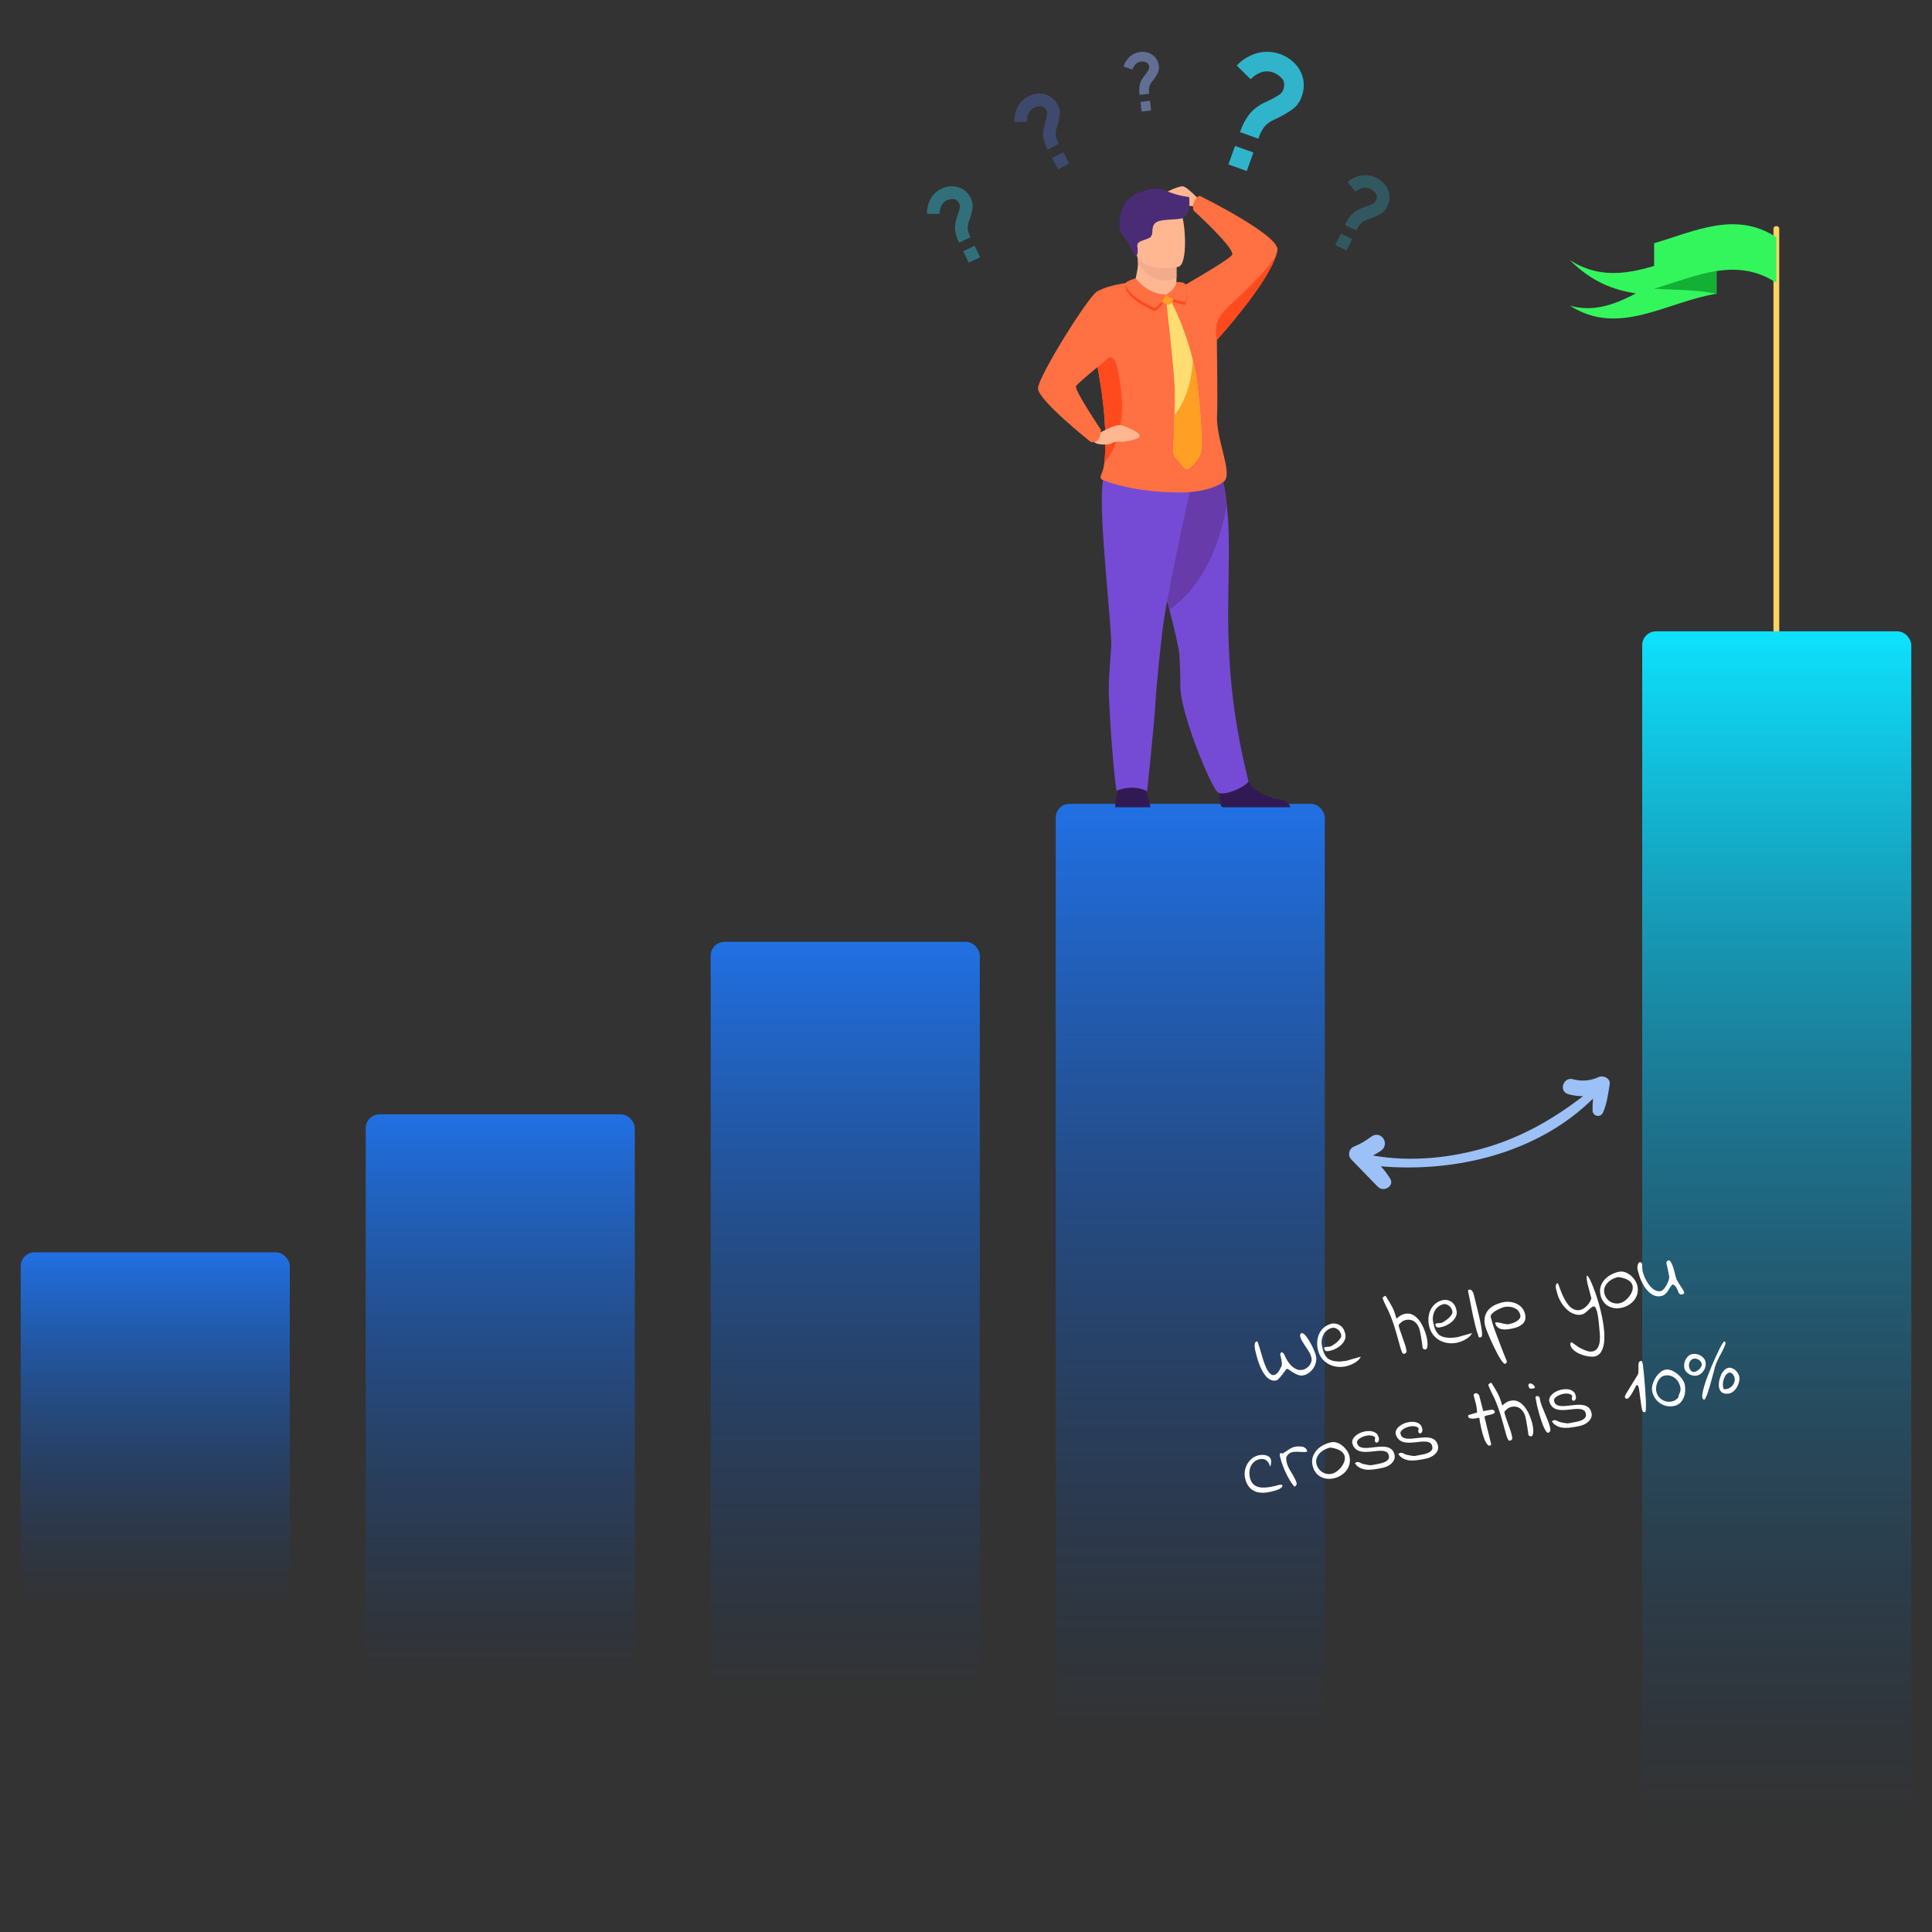 <?xml version="1.0" encoding="UTF-8"?>
<svg width="560px" height="560px" viewBox="0 0 560 560" version="1.1" xmlns="http://www.w3.org/2000/svg" xmlns:xlink="http://www.w3.org/1999/xlink">
    <rect x="0" y="0" width="560" height="560" fill="#333333" stroke="none"/>
    <title>possible</title>
    <defs>
        <linearGradient x1="50%" y1="0%" x2="50%" y2="90.007%" id="linearGradient-1">
            <stop stop-color="#2170E3" offset="0%"></stop>
            <stop stop-color="#114289" stop-opacity="0" offset="100%"></stop>
        </linearGradient>
        <linearGradient x1="50%" y1="0%" x2="50%" y2="90.007%" id="linearGradient-2">
            <stop stop-color="#2170E3" offset="0%"></stop>
            <stop stop-color="#114289" stop-opacity="0" offset="100%"></stop>
        </linearGradient>
        <linearGradient x1="50%" y1="0%" x2="50%" y2="90.007%" id="linearGradient-3">
            <stop stop-color="#2170E3" offset="0%"></stop>
            <stop stop-color="#114289" stop-opacity="0" offset="100%"></stop>
        </linearGradient>
        <linearGradient x1="50%" y1="0%" x2="50%" y2="90.007%" id="linearGradient-4">
            <stop stop-color="#2170E3" offset="0%"></stop>
            <stop stop-color="#114289" stop-opacity="0" offset="100%"></stop>
        </linearGradient>
        <linearGradient x1="50%" y1="0%" x2="50%" y2="90.007%" id="linearGradient-5">
            <stop stop-color="#0DE4FF" offset="0%"></stop>
            <stop stop-color="#114289" stop-opacity="0" offset="100%"></stop>
        </linearGradient>
    </defs>
    <g id="possible" stroke="none" stroke-width="1" fill="none" fill-rule="evenodd">
        <g id="Group-15" transform="translate(6, 15)">
            <g id="ghlu" transform="translate(449, 50)" fill-rule="nonzero">
                <path d="M59.884,119.61 C60.346,119.61 60.72,119.298 60.72,118.914 L60.72,1.232 C60.72,0.848 60.346,0.536 59.884,0.536 C59.422,0.536 59.048,0.848 59.048,1.232 L59.048,118.913 C59.047,119.097 59.135,119.275 59.292,119.406 C59.449,119.536 59.662,119.61 59.884,119.61 L59.884,119.61 Z" id="Path" fill="#FFD261"></path>
                <path d="M0,23.548 C14.18,32.822 28.36,22.332 42.54,20.158 L42.54,6.972 C28.36,9.146 14.18,19.636 0,10.362 C6.4,16.742 12.786,19.102 19.18,20.02 C12.786,23.498 6.4,25.532 0,23.548 Z" id="Path" fill="#33F65C"></path>
                <path d="M24.454,18.688 C36.264,15.216 48.074,9.232 59.884,16.956 L59.884,3.768 C48.074,-3.956 36.264,2.03 24.454,5.502 L24.454,18.688 Z" id="Path" fill="#33F65C"></path>
                <path d="M42.54,20.158 L42.54,13.558 C36.512,14.482 30.484,16.91 24.454,18.682 C30.484,19.114 36.512,18.884 42.54,20.158 Z" id="Path" fill="#13B035"></path>
            </g>
            <g id="Group-14" transform="translate(0, 168)">
                <rect id="Rectangle" fill="url(#linearGradient-1)" x="0" y="180" width="78" height="112" rx="4"></rect>
                <rect id="Rectangle" fill="url(#linearGradient-2)" x="100" y="140" width="78" height="182" rx="4"></rect>
                <rect id="Rectangle" fill="url(#linearGradient-3)" x="200" y="90" width="78" height="242" rx="4"></rect>
                <rect id="Rectangle" fill="url(#linearGradient-4)" x="300" y="50" width="78" height="302" rx="4"></rect>
                <rect id="Rectangle" fill="url(#linearGradient-5)" x="470" y="0" width="78" height="382" rx="4"></rect>
            </g>
            <path d="M372.044,373.025 C372.662,373.025 373.26,372.895 373.838,372.634 C374.416,372.374 374.929,372.024 375.376,371.585 C375.824,371.145 376.178,370.649 376.438,370.095 C376.699,369.542 376.829,368.956 376.829,368.338 C376.845,368.061 376.808,367.634 376.719,367.056 C376.629,366.478 376.495,365.86 376.316,365.2 C376.137,364.541 375.934,363.89 375.706,363.247 C375.478,362.604 375.238,362.079 374.985,361.673 C374.733,361.266 374.481,361.026 374.229,360.952 C373.976,360.879 373.744,361.07 373.533,361.526 C373.533,362.128 373.63,362.718 373.826,363.296 C374.021,363.874 374.241,364.452 374.485,365.03 C374.729,365.607 374.949,366.189 375.144,366.775 C375.339,367.361 375.437,367.963 375.437,368.582 C375.437,368.972 375.339,369.339 375.144,369.68 C374.949,370.022 374.701,370.323 374.4,370.584 C374.098,370.844 373.757,371.048 373.374,371.194 C372.992,371.341 372.621,371.414 372.263,371.414 C371.596,371.414 371.01,371.231 370.505,370.864 C370.001,370.498 369.574,370.043 369.224,369.497 C368.874,368.952 368.593,368.362 368.381,367.727 C368.17,367.093 368.023,366.515 367.942,365.994 C367.861,365.766 367.771,365.583 367.673,365.445 C367.576,365.306 367.478,365.221 367.38,365.188 C367.283,365.156 367.177,365.184 367.063,365.274 C366.949,365.363 366.852,365.522 366.77,365.75 C366.786,365.945 366.799,366.181 366.807,366.458 C366.815,366.734 366.815,367.027 366.807,367.337 C366.799,367.646 366.774,367.947 366.734,368.24 C366.693,368.533 366.624,368.793 366.526,369.021 C366.38,369.184 366.213,369.387 366.026,369.632 C365.838,369.876 365.631,370.112 365.403,370.34 C365.175,370.567 364.927,370.763 364.658,370.926 C364.39,371.088 364.109,371.17 363.816,371.17 C363.458,371.17 363.153,371.019 362.901,370.718 C362.648,370.417 362.437,370.018 362.266,369.522 C362.095,369.025 361.957,368.46 361.851,367.825 C361.745,367.19 361.664,366.539 361.607,365.872 C361.55,365.204 361.497,364.553 361.448,363.919 C361.399,363.284 361.354,362.722 361.314,362.234 C361.273,361.746 361.228,361.347 361.179,361.038 C361.13,360.729 361.049,360.574 360.935,360.574 C360.675,360.574 360.463,360.712 360.3,360.989 C360.17,361.266 360.081,361.575 360.032,361.917 C359.983,362.259 359.959,362.58 359.959,362.881 L359.959,362.881 L359.959,363.406 C359.959,363.829 359.979,364.35 360.02,364.968 C360.06,365.587 360.13,366.246 360.227,366.946 C360.325,367.646 360.467,368.35 360.654,369.058 C360.842,369.766 361.086,370.397 361.387,370.95 C361.688,371.503 362.062,371.955 362.51,372.305 C362.957,372.655 363.491,372.83 364.109,372.83 C364.158,372.83 364.239,372.818 364.353,372.793 C364.467,372.769 364.654,372.671 364.915,372.5 C365.175,372.329 365.525,372.065 365.964,371.707 C366.404,371.349 366.982,370.844 367.698,370.193 L367.698,370.193 L367.82,370.193 C367.95,370.193 368.15,370.34 368.418,370.633 C368.687,370.926 369.004,371.251 369.37,371.609 C369.736,371.967 370.151,372.293 370.615,372.586 C371.079,372.879 371.555,373.025 372.044,373.025 Z M384.666,373.025 C385.056,373.025 385.471,372.993 385.911,372.927 C386.35,372.862 386.794,372.761 387.241,372.622 C387.689,372.484 388.112,372.301 388.511,372.073 C388.91,371.845 389.239,371.552 389.5,371.194 L389.5,371.194 L385.13,371.487 C384.12,371.438 383.274,371.32 382.59,371.133 C381.907,370.946 381.341,370.71 380.894,370.425 C380.446,370.14 380.104,369.811 379.868,369.436 C379.632,369.062 379.461,368.671 379.356,368.264 C379.25,367.857 379.189,367.442 379.172,367.019 C379.156,366.596 379.148,366.173 379.148,365.75 C379.148,365.196 379.238,364.667 379.417,364.163 C379.596,363.658 379.848,363.198 380.173,362.783 C380.499,362.368 380.894,362.031 381.358,361.77 C381.821,361.51 382.338,361.355 382.908,361.306 C383.266,361.274 383.587,361.331 383.872,361.477 C384.157,361.624 384.405,361.819 384.617,362.063 C384.828,362.307 384.987,362.588 385.093,362.905 C385.199,363.223 385.252,363.544 385.252,363.87 C385.252,364.179 385.089,364.492 384.763,364.81 C384.438,365.127 384.051,365.408 383.604,365.652 C383.156,365.896 382.717,366.096 382.285,366.25 C381.854,366.405 381.524,366.482 381.297,366.482 C380.906,366.417 380.597,366.368 380.369,366.336 C380.141,366.319 379.97,366.323 379.856,366.348 C379.742,366.372 379.673,366.413 379.649,366.47 C379.624,366.527 379.612,366.596 379.612,366.677 C379.612,366.938 379.661,367.133 379.758,367.263 C379.856,367.394 379.986,367.491 380.149,367.556 C380.312,367.621 380.495,367.654 380.698,367.654 L380.698,367.654 L381.297,367.654 C381.817,367.654 382.379,367.569 382.981,367.398 C383.583,367.227 384.145,366.983 384.666,366.665 C385.186,366.348 385.618,365.953 385.96,365.481 C386.301,365.009 386.472,364.48 386.472,363.894 C386.472,363.406 386.423,362.95 386.326,362.527 C386.212,362.088 386.029,361.701 385.776,361.367 C385.524,361.034 385.199,360.753 384.8,360.525 C384.401,360.297 383.933,360.151 383.396,360.086 C382.485,360.086 381.683,360.261 380.991,360.611 C380.3,360.961 379.714,361.428 379.234,362.014 C378.753,362.6 378.387,363.28 378.135,364.053 C377.883,364.826 377.756,365.636 377.756,366.482 C377.756,367.491 377.94,368.399 378.306,369.204 C378.672,370.01 379.172,370.694 379.807,371.255 C380.442,371.817 381.174,372.252 382.005,372.561 C382.835,372.87 383.722,373.025 384.666,373.025 Z M408.289,373.049 L408.372,373.037 C408.616,372.98 408.811,372.777 408.958,372.427 C409.104,372.077 409.214,371.613 409.287,371.035 C409.36,370.458 409.377,369.827 409.336,369.143 C409.295,368.46 409.206,367.752 409.068,367.019 C408.929,366.287 408.73,365.595 408.469,364.944 C408.209,364.293 407.879,363.707 407.481,363.186 C407.082,362.665 406.614,362.279 406.077,362.027 C405.54,361.774 404.925,361.673 404.234,361.721 C403.542,361.77 402.773,362.055 401.926,362.576 C401.878,362.185 401.845,361.852 401.829,361.575 C401.812,361.298 401.788,361.03 401.755,360.769 C401.723,360.509 401.682,360.24 401.633,359.964 C401.585,359.687 401.503,359.345 401.389,358.938 C401.275,358.531 401.125,358.047 400.938,357.486 C400.75,356.924 400.502,356.236 400.193,355.423 C400.128,355.423 400.042,355.435 399.937,355.459 C399.831,355.484 399.725,355.52 399.619,355.569 C399.513,355.618 399.42,355.671 399.339,355.728 C399.257,355.785 399.216,355.846 399.216,355.911 L399.216,355.911 L399.216,356.009 C399.282,356.383 399.339,356.704 399.387,356.973 C399.436,357.241 399.493,357.502 399.558,357.754 C399.623,358.006 399.693,358.291 399.766,358.609 C399.839,358.926 399.941,359.313 400.071,359.768 C400.331,360.94 400.531,362.084 400.669,363.198 C400.807,364.313 400.913,365.367 400.986,366.36 C401.06,367.353 401.117,368.264 401.157,369.094 C401.198,369.925 401.243,370.633 401.292,371.218 C401.34,371.804 401.414,372.252 401.511,372.561 C401.609,372.87 401.755,373.009 401.951,372.976 C402.146,372.976 402.313,372.948 402.451,372.891 C402.59,372.834 402.708,372.691 402.805,372.464 L402.805,372.464 L402.805,372.244 C402.805,372.146 402.809,372.04 402.818,371.926 L402.827,371.762 L402.827,371.762 L402.83,371.609 L402.83,371.609 L402.83,371.414 C402.83,371.039 402.789,370.551 402.708,369.949 C402.626,369.347 402.545,368.724 402.464,368.081 C402.382,367.438 402.305,366.82 402.232,366.226 C402.158,365.632 402.122,365.156 402.122,364.798 C402.122,364.781 402.126,364.728 402.134,364.639 C402.142,364.549 402.146,364.488 402.146,364.456 C402.407,364.277 402.634,364.122 402.83,363.992 C403.025,363.878 403.204,363.784 403.367,363.711 C403.53,363.638 403.692,363.585 403.855,363.552 C404.018,363.52 404.213,363.504 404.441,363.504 C405.011,363.504 405.503,363.605 405.918,363.809 C406.333,364.012 406.679,364.289 406.956,364.639 C407.232,364.989 407.444,365.4 407.59,365.872 C407.737,366.344 407.81,366.84 407.81,367.361 C407.81,367.719 407.806,368.118 407.798,368.557 C407.79,368.997 407.774,369.444 407.749,369.9 C407.725,370.356 407.696,370.812 407.664,371.267 C407.631,371.723 407.599,372.162 407.566,372.586 C407.859,372.944 408.128,373.094 408.372,373.037 L408.289,373.049 Z M417.625,373.025 C418.015,373.025 418.43,372.993 418.87,372.927 C419.309,372.862 419.753,372.761 420.2,372.622 C420.648,372.484 421.071,372.301 421.47,372.073 C421.869,371.845 422.198,371.552 422.459,371.194 L422.459,371.194 L418.089,371.487 C417.079,371.438 416.233,371.32 415.549,371.133 C414.866,370.946 414.3,370.71 413.853,370.425 C413.405,370.14 413.063,369.811 412.827,369.436 C412.591,369.062 412.42,368.671 412.315,368.264 C412.209,367.857 412.148,367.442 412.131,367.019 C412.115,366.596 412.107,366.173 412.107,365.75 C412.107,365.196 412.197,364.667 412.376,364.163 C412.555,363.658 412.807,363.198 413.132,362.783 C413.458,362.368 413.853,362.031 414.317,361.77 C414.78,361.51 415.297,361.355 415.867,361.306 C416.225,361.274 416.546,361.331 416.831,361.477 C417.116,361.624 417.364,361.819 417.576,362.063 C417.787,362.307 417.946,362.588 418.052,362.905 C418.158,363.223 418.211,363.544 418.211,363.87 C418.211,364.179 418.048,364.492 417.722,364.81 C417.397,365.127 417.01,365.408 416.563,365.652 C416.115,365.896 415.676,366.096 415.244,366.25 C414.813,366.405 414.483,366.482 414.255,366.482 C413.865,366.417 413.556,366.368 413.328,366.336 C413.1,366.319 412.929,366.323 412.815,366.348 C412.701,366.372 412.632,366.413 412.608,366.47 C412.583,366.527 412.571,366.596 412.571,366.677 C412.571,366.938 412.62,367.133 412.717,367.263 C412.815,367.394 412.945,367.491 413.108,367.556 C413.271,367.621 413.454,367.654 413.657,367.654 L413.657,367.654 L414.255,367.654 C414.776,367.654 415.338,367.569 415.94,367.398 C416.542,367.227 417.104,366.983 417.625,366.665 C418.145,366.348 418.577,365.953 418.919,365.481 C419.26,365.009 419.431,364.48 419.431,363.894 C419.431,363.406 419.382,362.95 419.285,362.527 C419.171,362.088 418.988,361.701 418.735,361.367 C418.483,361.034 418.158,360.753 417.759,360.525 C417.36,360.297 416.892,360.151 416.355,360.086 C415.444,360.086 414.642,360.261 413.95,360.611 C413.259,360.961 412.673,361.428 412.193,362.014 C411.712,362.6 411.346,363.28 411.094,364.053 C410.842,364.826 410.715,365.636 410.715,366.482 C410.715,367.491 410.899,368.399 411.265,369.204 C411.631,370.01 412.131,370.694 412.766,371.255 C413.401,371.817 414.133,372.252 414.964,372.561 C415.794,372.87 416.681,373.025 417.625,373.025 Z M424.619,372.927 C424.774,372.96 424.908,372.895 425.022,372.732 C425.136,372.569 425.23,372.26 425.303,371.804 C425.376,371.349 425.429,370.645 425.462,369.693 C425.494,368.74 425.494,367.487 425.462,365.933 C425.429,364.378 425.364,362.438 425.266,360.11 C425.266,360.012 425.246,359.886 425.205,359.732 C425.165,359.577 425.103,359.422 425.022,359.268 C424.941,359.113 424.843,358.983 424.729,358.877 C424.615,358.771 424.485,358.718 424.339,358.718 C424.208,358.718 424.094,358.743 423.997,358.792 C423.899,358.841 423.85,358.93 423.85,359.06 C423.866,360.2 423.858,361.339 423.826,362.478 C423.793,363.618 423.777,364.765 423.777,365.921 C423.777,367.076 423.797,368.228 423.838,369.375 C423.879,370.523 423.98,371.674 424.143,372.83 C424.306,372.862 424.465,372.895 424.619,372.927 Z M430.149,381.912 C430.182,381.879 430.263,381.814 430.393,381.717 C430.507,381.603 430.58,381.521 430.613,381.472 L430.613,381.472 L430.613,381.424 L430.637,381.375 L430.637,381.375 L430.637,381.35 C430.637,381.334 430.633,381.314 430.625,381.289 C430.617,381.265 430.613,381.236 430.613,381.204 C430.564,380.96 430.495,380.569 430.405,380.032 L430.35,379.701 C430.275,379.25 430.191,378.753 430.1,378.213 C429.986,377.538 429.868,376.826 429.746,376.077 C429.624,375.328 429.514,374.616 429.417,373.941 C429.319,373.265 429.229,372.655 429.148,372.11 C429.067,371.564 429.01,371.162 428.977,370.901 C428.977,370.869 428.961,370.738 428.928,370.51 C428.896,370.283 428.871,370.018 428.855,369.717 C428.839,369.416 428.818,369.115 428.794,368.814 C428.77,368.513 428.749,368.273 428.733,368.093 L428.733,368.093 L428.733,367.801 C428.733,367.556 428.831,367.337 429.026,367.141 C429.221,366.946 429.47,366.771 429.771,366.616 C430.072,366.462 430.401,366.332 430.759,366.226 C431.117,366.12 431.459,366.03 431.785,365.957 C432.11,365.884 432.399,365.831 432.651,365.799 C432.904,365.766 433.062,365.75 433.128,365.75 C433.616,365.75 434.104,365.823 434.592,365.969 C435.081,366.116 435.52,366.323 435.911,366.592 C436.301,366.861 436.619,367.198 436.863,367.605 C437.107,368.012 437.229,368.492 437.229,369.046 C437.229,369.42 437.091,369.729 436.814,369.973 C436.537,370.218 436.208,370.409 435.825,370.547 C435.443,370.685 435.036,370.779 434.605,370.828 C434.173,370.877 433.827,370.901 433.567,370.901 C433.209,370.901 432.875,370.828 432.566,370.681 C432.241,370.551 431.915,370.409 431.589,370.254 C431.264,370.099 430.943,369.953 430.625,369.815 C430.308,369.676 429.978,369.607 429.636,369.607 C429.636,370.258 429.783,370.763 430.076,371.121 C430.369,371.479 430.743,371.747 431.199,371.926 C431.655,372.106 432.155,372.219 432.7,372.268 C433.246,372.317 433.779,372.342 434.299,372.342 C434.837,372.342 435.361,372.293 435.874,372.195 C436.387,372.097 436.855,371.931 437.278,371.695 C437.701,371.459 438.035,371.133 438.279,370.718 C438.523,370.303 438.645,369.77 438.645,369.119 C438.645,368.37 438.491,367.703 438.181,367.117 C437.872,366.531 437.457,366.035 436.936,365.628 C436.415,365.221 435.825,364.903 435.166,364.676 C434.507,364.448 433.827,364.334 433.128,364.334 C432.265,364.334 431.439,364.431 430.65,364.627 C429.86,364.822 429.168,365.131 428.574,365.554 C427.98,365.978 427.504,366.539 427.146,367.239 C426.788,367.939 426.609,368.801 426.609,369.827 C426.609,370.006 426.637,370.315 426.694,370.755 C426.751,371.194 426.837,371.715 426.951,372.317 C427.065,372.919 427.195,373.57 427.341,374.27 C427.488,374.97 427.651,375.678 427.83,376.394 C428.009,377.11 428.192,377.802 428.379,378.469 C428.566,379.137 428.753,379.727 428.941,380.239 C429.128,380.752 429.311,381.159 429.49,381.46 C429.669,381.761 429.84,381.912 430.003,381.912 L430.003,381.912 L430.149,381.912 Z M455.906,385.232 C456.72,385.2 457.403,384.882 457.957,384.28 C458.51,383.678 458.958,382.892 459.299,381.924 C459.641,380.956 459.889,379.845 460.044,378.592 C460.199,377.338 460.284,376.04 460.3,374.697 C460.317,373.355 460.28,372.016 460.191,370.681 C460.101,369.347 459.979,368.114 459.824,366.983 C459.67,365.851 459.503,364.863 459.324,364.016 C459.145,363.17 458.974,362.568 458.811,362.21 C458.648,361.852 458.51,361.782 458.396,362.002 C458.282,362.222 458.209,362.828 458.176,363.821 C458.176,363.886 458.18,364.041 458.189,364.285 C458.197,364.529 458.209,364.818 458.225,365.152 C458.241,365.485 458.258,365.839 458.274,366.214 C458.29,366.588 458.307,366.934 458.323,367.251 C458.339,367.569 458.355,367.849 458.372,368.093 C458.388,368.338 458.396,368.492 458.396,368.557 C458.233,368.867 458.005,369.184 457.713,369.509 C457.42,369.819 457.098,370.095 456.748,370.34 C456.398,370.584 456.028,370.783 455.637,370.938 C455.247,371.092 454.872,371.17 454.514,371.17 C453.961,371.17 453.469,371.039 453.037,370.779 C452.606,370.519 452.236,370.181 451.926,369.766 C451.617,369.351 451.357,368.875 451.145,368.338 C450.934,367.801 450.755,367.255 450.608,366.702 C450.462,366.148 450.344,365.603 450.254,365.066 C450.165,364.529 450.091,364.053 450.034,363.638 C449.977,363.223 449.929,362.885 449.888,362.625 C449.847,362.364 449.794,362.234 449.729,362.234 C449.485,362.234 449.306,362.34 449.192,362.551 C449.078,362.763 449.005,363.007 448.972,363.284 C448.94,363.561 448.936,363.829 448.96,364.09 C448.985,364.35 448.997,364.537 448.997,364.651 C448.997,365.172 449.05,365.725 449.155,366.311 C449.261,366.897 449.424,367.483 449.644,368.069 C449.863,368.655 450.136,369.221 450.462,369.766 C450.787,370.311 451.161,370.787 451.585,371.194 C452.008,371.601 452.476,371.931 452.988,372.183 C453.501,372.435 454.067,372.561 454.685,372.561 C455.011,372.561 455.344,372.48 455.686,372.317 C456.028,372.154 456.366,371.971 456.699,371.768 C457.033,371.564 457.354,371.381 457.664,371.218 C457.973,371.056 458.266,370.974 458.543,370.974 C458.738,370.974 458.884,371.109 458.982,371.377 C459.08,371.646 459.145,371.988 459.177,372.403 C459.21,372.818 459.214,373.277 459.19,373.782 C459.165,374.287 459.133,374.771 459.092,375.235 C459.051,375.698 459.011,376.122 458.97,376.504 C458.929,376.887 458.893,377.159 458.86,377.322 C458.811,377.648 458.766,378.03 458.726,378.469 C458.685,378.909 458.62,379.365 458.53,379.837 C458.441,380.309 458.323,380.773 458.176,381.228 C458.03,381.684 457.843,382.091 457.615,382.449 C457.387,382.807 457.11,383.096 456.785,383.316 C456.459,383.535 456.069,383.653 455.613,383.67 C455.06,383.67 454.514,383.515 453.977,383.206 C453.44,382.897 452.927,382.538 452.439,382.132 C451.951,381.725 451.515,381.306 451.133,380.874 C450.75,380.443 450.437,380.089 450.193,379.812 C450.063,379.812 449.949,379.829 449.851,379.861 C449.786,379.91 449.737,379.971 449.705,380.044 C449.672,380.117 449.656,380.207 449.656,380.313 L449.656,380.313 L449.656,380.642 C449.656,381.017 449.766,381.391 449.985,381.765 C450.205,382.14 450.49,382.498 450.84,382.84 C451.19,383.181 451.589,383.499 452.036,383.792 C452.484,384.085 452.936,384.337 453.391,384.549 C453.847,384.76 454.299,384.927 454.746,385.049 C455.194,385.171 455.58,385.232 455.906,385.232 Z M466.355,373.05 C467.088,373.05 467.804,372.932 468.504,372.696 C469.203,372.46 469.83,372.118 470.383,371.67 C470.937,371.223 471.376,370.673 471.702,370.022 C472.027,369.371 472.19,368.631 472.19,367.801 C472.19,367.442 472.141,367.072 472.044,366.69 C471.946,366.307 471.804,365.929 471.616,365.554 C471.429,365.18 471.205,364.818 470.945,364.468 C470.685,364.118 470.387,363.809 470.054,363.54 C469.72,363.272 469.37,363.06 469.004,362.905 C468.638,362.751 468.243,362.674 467.82,362.674 C467.022,362.674 466.229,362.783 465.44,363.003 C464.65,363.223 463.938,363.561 463.303,364.016 C462.669,364.472 462.156,365.034 461.765,365.701 C461.375,366.368 461.179,367.149 461.179,368.045 C461.179,368.81 461.31,369.505 461.57,370.132 C461.83,370.759 462.193,371.284 462.656,371.707 C463.12,372.13 463.665,372.46 464.292,372.696 C464.919,372.932 465.606,373.05 466.355,373.05 Z M466.23,371.643 L466.087,371.634 C465.566,371.634 465.077,371.532 464.622,371.328 C464.166,371.125 463.771,370.852 463.438,370.51 C463.104,370.169 462.844,369.766 462.656,369.302 C462.469,368.838 462.376,368.354 462.376,367.849 C462.376,367.231 462.53,366.686 462.839,366.214 C463.149,365.742 463.539,365.351 464.011,365.042 C464.483,364.732 465.008,364.501 465.586,364.346 C466.164,364.191 466.721,364.114 467.258,364.114 C468.202,364.456 468.943,364.826 469.48,365.225 C470.017,365.624 470.387,366.039 470.591,366.47 C470.794,366.901 470.868,367.333 470.811,367.764 C470.754,368.195 470.603,368.61 470.359,369.009 C470.115,369.408 469.81,369.774 469.443,370.108 C469.077,370.441 468.695,370.726 468.296,370.962 C467.897,371.198 467.498,371.377 467.1,371.499 C466.701,371.621 466.363,371.666 466.087,371.634 L466.23,371.643 Z M484.324,372.903 C484.535,372.903 484.71,372.879 484.849,372.83 C484.987,372.781 485.056,372.634 485.056,372.39 C485.056,372.228 484.999,371.988 484.885,371.67 C484.771,371.353 484.641,371.003 484.495,370.62 C484.348,370.238 484.198,369.843 484.043,369.436 C483.888,369.029 483.77,368.663 483.689,368.338 C483.657,368.224 483.632,368 483.616,367.666 C483.6,367.333 483.583,366.946 483.567,366.507 C483.551,366.067 483.526,365.611 483.494,365.139 C483.461,364.667 483.404,364.228 483.323,363.821 C483.241,363.414 483.136,363.08 483.005,362.82 C482.875,362.56 482.713,362.429 482.517,362.429 C482.354,362.429 482.216,362.474 482.102,362.564 C481.988,362.653 481.882,362.779 481.785,362.942 C481.785,363.089 481.789,363.349 481.797,363.723 C481.805,364.098 481.809,364.496 481.809,364.92 C481.809,365.343 481.805,365.742 481.797,366.116 C481.789,366.49 481.785,366.759 481.785,366.922 C481.785,367.215 481.667,367.573 481.431,367.996 C481.195,368.419 480.91,368.83 480.576,369.229 C480.243,369.627 479.889,369.969 479.514,370.254 C479.14,370.539 478.806,370.681 478.513,370.681 C478.058,370.681 477.638,370.559 477.256,370.315 C476.873,370.071 476.536,369.754 476.243,369.363 C475.95,368.972 475.698,368.529 475.486,368.032 C475.274,367.536 475.099,367.036 474.961,366.531 C474.823,366.026 474.721,365.542 474.656,365.078 C474.591,364.614 474.558,364.212 474.558,363.87 C474.558,363.821 474.566,363.731 474.583,363.601 C474.599,363.471 474.615,363.333 474.631,363.186 C474.648,363.04 474.664,362.897 474.68,362.759 C474.697,362.621 474.721,362.519 474.754,362.454 C474.884,361.949 474.859,361.595 474.68,361.392 C474.501,361.188 474.286,361.156 474.033,361.294 C473.781,361.433 473.565,361.75 473.386,362.246 C473.207,362.743 473.183,363.43 473.313,364.309 C473.313,364.765 473.358,365.274 473.447,365.835 C473.537,366.397 473.667,366.966 473.838,367.544 C474.009,368.122 474.229,368.683 474.497,369.229 C474.766,369.774 475.083,370.262 475.449,370.694 C475.816,371.125 476.235,371.467 476.707,371.719 C477.179,371.971 477.708,372.097 478.294,372.097 C478.814,372.097 479.242,372 479.575,371.804 C479.909,371.609 480.214,371.377 480.491,371.109 C480.768,370.84 481.04,370.555 481.309,370.254 C481.577,369.953 481.899,369.697 482.273,369.485 C482.533,369.632 482.733,369.819 482.871,370.047 C483.01,370.274 483.115,370.519 483.189,370.779 C483.262,371.039 483.315,371.292 483.347,371.536 C483.38,371.78 483.425,372.004 483.482,372.207 C483.539,372.411 483.628,372.578 483.75,372.708 C483.872,372.838 484.063,372.903 484.324,372.903 Z M356.016,404.05 C356.244,404.05 356.508,404.037 356.809,404.013 C357.11,403.988 357.415,403.96 357.725,403.927 C358.034,403.895 358.319,403.838 358.579,403.757 C358.84,403.675 359.059,403.569 359.238,403.439 C359.417,403.309 359.507,403.154 359.507,402.975 C359.507,402.959 359.503,402.951 359.495,402.951 C359.487,402.951 359.483,402.935 359.483,402.902 L359.483,402.902 L359.483,402.829 C359.434,402.813 359.352,402.772 359.238,402.707 C359.124,402.642 359.043,402.609 358.994,402.609 C358.425,402.642 357.831,402.666 357.212,402.682 C356.594,402.699 355.975,402.682 355.357,402.634 C354.738,402.585 354.152,402.487 353.599,402.341 C353.045,402.194 352.557,401.97 352.134,401.669 C351.711,401.368 351.377,400.973 351.133,400.485 C350.889,399.997 350.767,399.378 350.767,398.63 C350.767,398.076 350.852,397.535 351.023,397.006 C351.194,396.477 351.442,396.001 351.768,395.578 C352.093,395.155 352.5,394.813 352.988,394.552 C353.477,394.292 354.03,394.162 354.649,394.162 C355.462,394.162 356.081,394.418 356.504,394.931 C356.927,395.444 357.139,396.082 357.139,396.847 C357.204,396.847 357.281,396.77 357.371,396.615 C357.46,396.461 357.538,396.286 357.603,396.091 C357.668,395.895 357.721,395.7 357.761,395.505 C357.802,395.309 357.822,395.179 357.822,395.114 C357.822,394.707 357.717,394.369 357.505,394.101 C357.293,393.832 357.025,393.617 356.699,393.454 C356.374,393.291 356.028,393.173 355.662,393.1 C355.296,393.027 354.95,392.99 354.624,392.99 C353.908,392.99 353.233,393.145 352.598,393.454 C351.963,393.763 351.406,394.178 350.925,394.699 C350.445,395.22 350.067,395.818 349.79,396.493 C349.513,397.169 349.375,397.865 349.375,398.581 C349.375,399.525 349.522,400.343 349.815,401.034 C350.108,401.726 350.519,402.296 351.047,402.743 C351.576,403.191 352.219,403.521 352.976,403.732 C353.733,403.944 354.583,404.05 355.527,404.05 L355.527,404.05 L356.016,404.05 Z M362.827,404.025 C363.055,404.025 363.259,403.932 363.438,403.744 C363.617,403.557 363.706,403.382 363.706,403.219 C363.674,402.78 363.6,402.349 363.486,401.926 C363.373,401.502 363.246,401.075 363.108,400.644 C362.97,400.212 362.823,399.781 362.669,399.35 C362.514,398.919 362.388,398.487 362.29,398.056 C362.193,397.625 362.136,397.181 362.119,396.725 C362.103,396.27 362.152,395.806 362.266,395.334 C362.526,394.911 362.827,394.618 363.169,394.455 C363.495,394.259 363.845,394.154 364.219,394.137 C364.593,394.121 364.984,394.154 365.391,394.235 C365.798,394.316 366.192,394.414 366.575,394.528 C366.957,394.642 367.324,394.736 367.673,394.809 C368.023,394.882 368.329,394.902 368.589,394.87 C368.589,394.609 368.565,394.398 368.516,394.235 C368.467,394.072 368.398,393.934 368.308,393.82 C368.219,393.706 368.121,393.604 368.015,393.515 C367.909,393.425 367.791,393.332 367.661,393.234 C367.401,393.153 367.173,393.084 366.978,393.027 C366.782,392.97 366.599,392.921 366.428,392.88 C366.257,392.839 366.087,392.811 365.916,392.795 C365.745,392.778 365.545,392.77 365.318,392.77 C365.008,392.77 364.691,392.811 364.365,392.892 C364.04,392.974 363.718,393.075 363.401,393.197 C363.084,393.32 362.77,393.45 362.461,393.588 C362.152,393.726 361.851,393.844 361.558,393.942 C361.525,393.91 361.444,393.869 361.314,393.82 C361.183,393.771 361.102,393.739 361.069,393.722 L361.069,393.722 L361.021,393.722 C360.988,393.722 360.972,393.718 360.972,393.71 C360.972,393.702 360.964,393.698 360.947,393.698 C360.931,393.698 360.923,393.702 360.923,393.71 C360.923,393.718 360.915,393.722 360.899,393.722 L360.899,393.722 L360.85,393.722 C360.752,393.82 360.683,393.934 360.642,394.064 C360.602,394.194 360.577,394.333 360.569,394.479 C360.561,394.626 360.565,394.768 360.581,394.906 C360.597,395.045 360.606,395.171 360.606,395.285 C360.638,395.887 360.707,396.558 360.813,397.299 C360.919,398.04 361.061,398.801 361.24,399.582 C361.419,400.363 361.639,401.136 361.9,401.901 C362.16,402.666 362.469,403.374 362.827,404.025 Z M374.448,404.05 C375.181,404.05 375.897,403.932 376.597,403.696 C377.297,403.46 377.923,403.118 378.477,402.67 C379.03,402.223 379.47,401.673 379.795,401.022 C380.121,400.371 380.283,399.631 380.283,398.801 C380.283,398.442 380.235,398.072 380.137,397.69 C380.039,397.307 379.897,396.929 379.71,396.554 C379.522,396.18 379.299,395.818 379.038,395.468 C378.778,395.118 378.481,394.809 378.147,394.54 C377.813,394.272 377.464,394.06 377.097,393.905 C376.731,393.751 376.336,393.674 375.913,393.674 C375.116,393.674 374.322,393.783 373.533,394.003 C372.743,394.223 372.031,394.561 371.397,395.016 C370.762,395.472 370.249,396.034 369.859,396.701 C369.468,397.368 369.273,398.149 369.273,399.045 C369.273,399.81 369.403,400.505 369.663,401.132 C369.924,401.759 370.286,402.284 370.75,402.707 C371.214,403.13 371.759,403.46 372.385,403.696 C373.012,403.932 373.7,404.05 374.448,404.05 Z M374.323,402.643 L374.18,402.634 C373.659,402.634 373.171,402.532 372.715,402.328 C372.259,402.125 371.865,401.852 371.531,401.51 C371.197,401.169 370.937,400.766 370.75,400.302 C370.562,399.838 370.469,399.354 370.469,398.849 C370.469,398.231 370.623,397.686 370.933,397.214 C371.242,396.742 371.633,396.351 372.105,396.042 C372.577,395.732 373.102,395.501 373.679,395.346 C374.257,395.191 374.815,395.114 375.352,395.114 C376.296,395.456 377.036,395.826 377.573,396.225 C378.11,396.624 378.481,397.039 378.684,397.47 C378.888,397.901 378.961,398.333 378.904,398.764 C378.847,399.195 378.696,399.61 378.452,400.009 C378.208,400.408 377.903,400.774 377.537,401.108 C377.171,401.441 376.788,401.726 376.389,401.962 C375.991,402.198 375.592,402.377 375.193,402.499 C374.794,402.621 374.457,402.666 374.18,402.634 L374.323,402.643 Z M389.121,404.025 C389.544,404.025 389.992,403.968 390.464,403.854 C390.936,403.74 391.371,403.561 391.77,403.317 C392.169,403.073 392.498,402.768 392.759,402.402 C393.019,402.035 393.15,401.6 393.15,401.095 C393.15,400.428 393.011,399.887 392.735,399.472 C392.458,399.057 392.083,398.727 391.611,398.483 C391.139,398.239 390.61,398.064 390.025,397.958 C389.439,397.852 388.832,397.771 388.206,397.714 C387.579,397.657 386.969,397.596 386.375,397.531 C385.781,397.466 385.256,397.36 384.8,397.214 C384.344,397.067 383.974,396.86 383.689,396.591 C383.404,396.322 383.262,395.944 383.262,395.456 C383.229,395.179 383.331,394.935 383.567,394.723 C383.803,394.512 384.112,394.341 384.495,394.211 C384.877,394.08 385.3,393.995 385.764,393.954 C386.228,393.914 386.664,393.93 387.07,394.003 C387.477,394.076 387.835,394.203 388.145,394.382 C388.454,394.561 388.641,394.805 388.706,395.114 C388.527,395.423 388.434,395.68 388.425,395.883 C388.417,396.086 388.454,396.241 388.535,396.347 C388.617,396.453 388.731,396.51 388.877,396.518 C389.024,396.526 389.166,396.477 389.304,396.371 C389.443,396.266 389.553,396.107 389.634,395.895 C389.715,395.684 389.74,395.415 389.707,395.09 C389.691,394.536 389.5,394.072 389.133,393.698 C388.767,393.324 388.311,393.051 387.766,392.88 C387.221,392.709 386.623,392.628 385.972,392.636 C385.321,392.644 384.706,392.742 384.129,392.929 C383.551,393.116 383.054,393.385 382.639,393.735 C382.224,394.085 381.968,394.52 381.87,395.041 C381.887,395.757 382.033,396.343 382.31,396.799 C382.586,397.254 382.953,397.612 383.408,397.873 C383.864,398.133 384.381,398.324 384.959,398.447 C385.536,398.569 386.126,398.662 386.729,398.727 C387.331,398.792 387.917,398.853 388.486,398.91 C389.056,398.967 389.569,399.069 390.025,399.216 C390.48,399.362 390.842,399.57 391.111,399.838 C391.38,400.107 391.506,400.477 391.489,400.949 C391.489,401.437 391.335,401.799 391.026,402.035 C390.716,402.271 390.342,402.434 389.902,402.524 C389.463,402.613 388.999,402.654 388.511,402.646 C388.023,402.638 387.608,402.634 387.266,402.634 C386.826,402.634 386.468,402.625 386.192,402.609 C385.915,402.593 385.671,402.552 385.459,402.487 C385.248,402.422 385.016,402.332 384.763,402.218 C384.511,402.105 384.173,401.958 383.75,401.779 C383.604,401.714 383.465,401.633 383.335,401.535 C383.205,401.437 383.079,401.336 382.957,401.23 C382.835,401.124 382.7,401.034 382.554,400.961 C382.407,400.888 382.261,400.851 382.114,400.851 C381.984,400.851 381.866,400.863 381.76,400.888 C381.655,400.912 381.537,400.973 381.406,401.071 C381.618,401.592 381.895,402.023 382.236,402.365 C382.578,402.707 382.965,402.988 383.396,403.207 C383.827,403.427 384.295,403.59 384.8,403.696 C385.304,403.801 385.805,403.879 386.301,403.927 C386.798,403.976 387.286,404.005 387.766,404.013 C388.246,404.021 388.698,404.025 389.121,404.025 Z M401.987,404.025 C402.411,404.025 402.858,403.968 403.33,403.854 C403.802,403.74 404.238,403.561 404.636,403.317 C405.035,403.073 405.365,402.768 405.625,402.402 C405.886,402.035 406.016,401.6 406.016,401.095 C406.016,400.428 405.877,399.887 405.601,399.472 C405.324,399.057 404.95,398.727 404.478,398.483 C404.006,398.239 403.477,398.064 402.891,397.958 C402.305,397.852 401.699,397.771 401.072,397.714 C400.445,397.657 399.835,397.596 399.241,397.531 C398.647,397.466 398.122,397.36 397.666,397.214 C397.21,397.067 396.84,396.86 396.555,396.591 C396.27,396.322 396.128,395.944 396.128,395.456 C396.096,395.179 396.197,394.935 396.433,394.723 C396.669,394.512 396.978,394.341 397.361,394.211 C397.743,394.08 398.167,393.995 398.63,393.954 C399.094,393.914 399.53,393.93 399.937,394.003 C400.344,394.076 400.702,394.203 401.011,394.382 C401.32,394.561 401.507,394.805 401.572,395.114 C401.393,395.423 401.3,395.68 401.292,395.883 C401.283,396.086 401.32,396.241 401.401,396.347 C401.483,396.453 401.597,396.51 401.743,396.518 C401.89,396.526 402.032,396.477 402.171,396.371 C402.309,396.266 402.419,396.107 402.5,395.895 C402.582,395.684 402.606,395.415 402.573,395.09 C402.557,394.536 402.366,394.072 402,393.698 C401.633,393.324 401.178,393.051 400.632,392.88 C400.087,392.709 399.489,392.628 398.838,392.636 C398.187,392.644 397.573,392.742 396.995,392.929 C396.417,393.116 395.921,393.385 395.505,393.735 C395.09,394.085 394.834,394.52 394.736,395.041 C394.753,395.757 394.899,396.343 395.176,396.799 C395.453,397.254 395.819,397.612 396.275,397.873 C396.73,398.133 397.247,398.324 397.825,398.447 C398.403,398.569 398.993,398.662 399.595,398.727 C400.197,398.792 400.783,398.853 401.353,398.91 C401.922,398.967 402.435,399.069 402.891,399.216 C403.346,399.362 403.709,399.57 403.977,399.838 C404.246,400.107 404.372,400.477 404.356,400.949 C404.356,401.437 404.201,401.799 403.892,402.035 C403.582,402.271 403.208,402.434 402.769,402.524 C402.329,402.613 401.865,402.654 401.377,402.646 C400.889,402.638 400.474,402.634 400.132,402.634 C399.693,402.634 399.334,402.625 399.058,402.609 C398.781,402.593 398.537,402.552 398.325,402.487 C398.114,402.422 397.882,402.332 397.63,402.218 C397.377,402.105 397.04,401.958 396.616,401.779 C396.47,401.714 396.332,401.633 396.201,401.535 C396.071,401.437 395.945,401.336 395.823,401.23 C395.701,401.124 395.567,401.034 395.42,400.961 C395.274,400.888 395.127,400.851 394.981,400.851 C394.85,400.851 394.732,400.863 394.627,400.888 C394.521,400.912 394.403,400.973 394.273,401.071 C394.484,401.592 394.761,402.023 395.103,402.365 C395.444,402.707 395.831,402.988 396.262,403.207 C396.694,403.427 397.162,403.59 397.666,403.696 C398.171,403.801 398.671,403.879 399.168,403.927 C399.664,403.976 400.152,404.005 400.632,404.013 C401.113,404.021 401.564,404.025 401.987,404.025 Z M420.274,403.964 C420.501,404.233 420.803,404.253 421.177,404.025 C421.177,403.976 421.173,403.748 421.165,403.342 C421.157,402.935 421.144,402.442 421.128,401.864 C421.112,401.287 421.091,400.656 421.067,399.972 C421.043,399.289 421.022,398.646 421.006,398.044 C420.99,397.441 420.973,396.921 420.957,396.481 C420.941,396.042 420.933,395.773 420.933,395.676 C421.161,395.529 421.421,395.452 421.714,395.444 C422.007,395.435 422.304,395.435 422.605,395.444 C422.906,395.452 423.195,395.435 423.472,395.395 C423.748,395.354 423.985,395.228 424.18,395.016 C424.164,394.642 424.037,394.386 423.801,394.247 C423.565,394.109 423.309,394.056 423.032,394.089 L423.032,394.089 L420.933,393.991 L420.737,389.426 C420.737,389.328 420.713,389.226 420.664,389.12 C420.615,389.015 420.55,388.913 420.469,388.815 C420.387,388.718 420.294,388.636 420.188,388.571 C420.082,388.506 419.981,388.473 419.883,388.473 C419.834,388.473 419.765,388.481 419.675,388.498 C419.586,388.514 419.505,388.538 419.431,388.571 C419.358,388.604 419.297,388.652 419.248,388.718 C419.199,388.783 419.175,388.872 419.175,388.986 C419.191,389.572 419.212,390.048 419.236,390.414 C419.26,390.78 419.281,391.13 419.297,391.464 C419.313,391.798 419.305,392.156 419.273,392.538 C419.24,392.921 419.191,393.413 419.126,394.015 L419.126,394.015 L416.611,394.235 C416.481,394.235 416.404,394.296 416.38,394.418 C416.355,394.54 416.343,394.634 416.343,394.699 C416.343,394.943 416.485,395.13 416.77,395.26 C417.055,395.391 417.372,395.484 417.722,395.541 C418.072,395.598 418.41,395.627 418.735,395.627 L418.735,395.627 L419.419,395.627 C419.387,395.887 419.362,396.31 419.346,396.896 C419.33,397.482 419.325,398.121 419.334,398.813 C419.342,399.504 419.374,400.204 419.431,400.912 C419.488,401.62 419.586,402.239 419.724,402.768 C419.863,403.297 420.046,403.696 420.274,403.964 Z M433.033,404.049 L433.115,404.037 C433.36,403.98 433.555,403.777 433.701,403.427 C433.848,403.077 433.958,402.613 434.031,402.035 C434.104,401.458 434.12,400.827 434.08,400.143 C434.039,399.46 433.95,398.752 433.811,398.019 C433.673,397.287 433.473,396.595 433.213,395.944 C432.953,395.293 432.623,394.707 432.224,394.186 C431.825,393.665 431.358,393.279 430.82,393.027 C430.283,392.774 429.669,392.673 428.977,392.721 C428.285,392.77 427.516,393.055 426.67,393.576 C426.621,393.185 426.589,392.852 426.572,392.575 C426.556,392.298 426.532,392.03 426.499,391.769 C426.467,391.509 426.426,391.24 426.377,390.964 C426.328,390.687 426.247,390.345 426.133,389.938 C426.019,389.531 425.868,389.047 425.681,388.486 C425.494,387.924 425.246,387.236 424.937,386.423 C424.872,386.423 424.786,386.435 424.68,386.459 C424.575,386.484 424.469,386.52 424.363,386.569 C424.257,386.618 424.164,386.671 424.082,386.728 C424.001,386.785 423.96,386.846 423.96,386.911 L423.96,386.911 L423.96,387.009 C424.025,387.383 424.082,387.704 424.131,387.973 C424.18,388.241 424.237,388.502 424.302,388.754 C424.367,389.006 424.436,389.291 424.509,389.609 C424.583,389.926 424.684,390.313 424.815,390.768 C425.075,391.94 425.274,393.084 425.413,394.198 C425.551,395.313 425.657,396.367 425.73,397.36 C425.803,398.353 425.86,399.264 425.901,400.094 C425.942,400.925 425.986,401.633 426.035,402.218 C426.084,402.804 426.157,403.252 426.255,403.561 C426.353,403.87 426.499,404.009 426.694,403.976 C426.89,403.976 427.057,403.948 427.195,403.891 C427.333,403.834 427.451,403.691 427.549,403.464 L427.549,403.464 L427.549,403.244 C427.549,403.146 427.553,403.04 427.561,402.926 L427.57,402.762 L427.57,402.762 L427.573,402.609 L427.573,402.609 L427.573,402.414 C427.573,402.039 427.533,401.551 427.451,400.949 C427.37,400.347 427.289,399.724 427.207,399.081 C427.126,398.438 427.048,397.82 426.975,397.226 C426.902,396.632 426.865,396.156 426.865,395.798 C426.865,395.781 426.869,395.728 426.878,395.639 C426.886,395.549 426.89,395.488 426.89,395.456 C427.15,395.277 427.378,395.122 427.573,394.992 C427.769,394.878 427.948,394.784 428.11,394.711 C428.273,394.638 428.436,394.585 428.599,394.552 C428.762,394.52 428.957,394.504 429.185,394.504 C429.754,394.504 430.247,394.605 430.662,394.809 C431.077,395.012 431.423,395.289 431.699,395.639 C431.976,395.989 432.188,396.4 432.334,396.872 C432.481,397.344 432.554,397.84 432.554,398.361 C432.554,398.719 432.55,399.118 432.542,399.557 C432.533,399.997 432.517,400.444 432.493,400.9 C432.468,401.356 432.44,401.812 432.407,402.267 C432.375,402.723 432.342,403.162 432.31,403.586 C432.603,403.944 432.871,404.094 433.115,404.037 L433.033,404.049 Z M436.655,390.597 C436.916,390.565 437.038,390.451 437.022,390.256 C437.005,390.093 436.936,389.914 436.814,389.718 C436.692,389.523 436.537,389.348 436.35,389.194 C436.163,389.039 436.012,388.97 435.899,388.986 C435.72,388.986 435.573,389.015 435.459,389.072 C435.345,389.128 435.288,389.255 435.288,389.45 C435.288,389.71 435.309,389.914 435.349,390.06 C435.39,390.207 435.455,390.317 435.545,390.39 C435.634,390.463 435.76,390.516 435.923,390.549 C436.086,390.581 436.289,390.597 436.533,390.597 L436.533,390.597 L436.655,390.597 Z M438.071,404.05 C438.348,404.05 438.556,403.936 438.694,403.708 C438.832,403.48 438.901,403.252 438.901,403.024 C438.901,402.178 438.832,401.364 438.694,400.583 C438.556,399.801 438.409,399.024 438.255,398.251 C438.1,397.478 437.962,396.697 437.839,395.907 C437.717,395.118 437.681,394.3 437.73,393.454 C437.632,393.291 437.526,393.169 437.412,393.088 C437.298,393.006 437.16,392.966 436.997,392.966 C436.639,392.966 436.493,393.218 436.558,393.722 L436.558,393.722 L436.558,394.089 C436.558,394.268 436.554,394.455 436.546,394.65 C436.537,394.845 436.533,395.033 436.533,395.212 L436.533,395.212 L436.533,395.578 C436.533,395.757 436.541,396.095 436.558,396.591 C436.574,397.087 436.603,397.649 436.643,398.276 C436.684,398.902 436.745,399.557 436.826,400.241 C436.908,400.925 437.005,401.547 437.119,402.109 C437.233,402.67 437.367,403.134 437.522,403.5 C437.677,403.866 437.86,404.05 438.071,404.05 Z M447.495,404.025 C447.918,404.025 448.366,403.968 448.838,403.854 C449.31,403.74 449.745,403.561 450.144,403.317 C450.543,403.073 450.873,402.768 451.133,402.402 C451.393,402.035 451.524,401.6 451.524,401.095 C451.524,400.428 451.385,399.887 451.109,399.472 C450.832,399.057 450.457,398.727 449.985,398.483 C449.513,398.239 448.985,398.064 448.399,397.958 C447.813,397.852 447.206,397.771 446.58,397.714 C445.953,397.657 445.343,397.596 444.749,397.531 C444.155,397.466 443.63,397.36 443.174,397.214 C442.718,397.067 442.348,396.86 442.063,396.591 C441.778,396.322 441.636,395.944 441.636,395.456 C441.603,395.179 441.705,394.935 441.941,394.723 C442.177,394.512 442.486,394.341 442.869,394.211 C443.251,394.08 443.674,393.995 444.138,393.954 C444.602,393.914 445.038,393.93 445.444,394.003 C445.851,394.076 446.209,394.203 446.519,394.382 C446.828,394.561 447.015,394.805 447.08,395.114 C446.901,395.423 446.808,395.68 446.799,395.883 C446.791,396.086 446.828,396.241 446.909,396.347 C446.991,396.453 447.105,396.51 447.251,396.518 C447.398,396.526 447.54,396.477 447.678,396.371 C447.817,396.266 447.927,396.107 448.008,395.895 C448.089,395.684 448.114,395.415 448.081,395.09 C448.065,394.536 447.874,394.072 447.507,393.698 C447.141,393.324 446.686,393.051 446.14,392.88 C445.595,392.709 444.997,392.628 444.346,392.636 C443.695,392.644 443.08,392.742 442.503,392.929 C441.925,393.116 441.428,393.385 441.013,393.735 C440.598,394.085 440.342,394.52 440.244,395.041 C440.261,395.757 440.407,396.343 440.684,396.799 C440.96,397.254 441.327,397.612 441.782,397.873 C442.238,398.133 442.755,398.324 443.333,398.447 C443.91,398.569 444.5,398.662 445.103,398.727 C445.705,398.792 446.291,398.853 446.86,398.91 C447.43,398.967 447.943,399.069 448.399,399.216 C448.854,399.362 449.216,399.57 449.485,399.838 C449.754,400.107 449.88,400.477 449.863,400.949 C449.863,401.437 449.709,401.799 449.4,402.035 C449.09,402.271 448.716,402.434 448.276,402.524 C447.837,402.613 447.373,402.654 446.885,402.646 C446.397,402.638 445.982,402.634 445.64,402.634 C445.2,402.634 444.842,402.625 444.566,402.609 C444.289,402.593 444.045,402.552 443.833,402.487 C443.622,402.422 443.39,402.332 443.137,402.218 C442.885,402.105 442.547,401.958 442.124,401.779 C441.978,401.714 441.839,401.633 441.709,401.535 C441.579,401.437 441.453,401.336 441.331,401.23 C441.209,401.124 441.074,401.034 440.928,400.961 C440.781,400.888 440.635,400.851 440.488,400.851 C440.358,400.851 440.24,400.863 440.134,400.888 C440.029,400.912 439.911,400.973 439.78,401.071 C439.992,401.592 440.269,402.023 440.61,402.365 C440.952,402.707 441.339,402.988 441.77,403.207 C442.201,403.427 442.669,403.59 443.174,403.696 C443.679,403.801 444.179,403.879 444.675,403.927 C445.172,403.976 445.66,404.005 446.14,404.013 C446.62,404.021 447.072,404.025 447.495,404.025 Z M466.782,404.05 C466.88,404.05 466.986,403.858 467.1,403.476 C467.214,403.093 467.336,402.593 467.466,401.974 C467.596,401.356 467.718,400.648 467.832,399.85 C467.946,399.053 468.064,398.235 468.186,397.397 C468.308,396.558 468.418,395.728 468.516,394.906 C468.613,394.085 468.699,393.348 468.772,392.697 C468.845,392.046 468.902,391.505 468.943,391.073 C468.984,390.642 469.004,390.394 469.004,390.329 L469.004,390.329 L469.004,390.182 C469.004,390.101 469,390.016 468.992,389.926 C468.984,389.836 468.98,389.751 468.98,389.67 L468.98,389.67 L468.98,389.499 C468.931,389.385 468.866,389.32 468.784,389.303 C468.703,389.287 468.613,389.279 468.516,389.279 C468.337,389.279 468.186,389.352 468.064,389.499 C467.942,389.645 467.844,389.832 467.771,390.06 C467.698,390.288 467.637,390.544 467.588,390.829 C467.539,391.114 467.486,391.399 467.429,391.684 C467.372,391.969 467.303,392.233 467.222,392.477 C467.14,392.721 467.035,392.909 466.904,393.039 L466.904,393.039 L462.437,397.726 C462.404,397.759 462.367,397.804 462.327,397.861 C462.286,397.918 462.241,397.983 462.193,398.056 C462.144,398.129 462.099,398.198 462.058,398.263 C462.018,398.329 461.981,398.377 461.948,398.41 L461.948,398.41 L461.948,398.556 C461.948,398.963 462.144,399.167 462.534,399.167 C462.681,399.167 462.86,399.093 463.071,398.947 C463.283,398.801 463.499,398.617 463.718,398.398 C463.938,398.178 464.17,397.934 464.414,397.665 C464.658,397.397 464.878,397.14 465.073,396.896 C465.269,396.652 465.448,396.436 465.61,396.249 C465.773,396.062 465.887,395.936 465.952,395.871 C466.082,395.903 466.188,395.952 466.27,396.017 C466.335,396.099 466.38,396.18 466.404,396.261 C466.428,396.343 466.441,396.432 466.441,396.53 L466.441,396.53 L466.441,396.823 C466.441,397.002 466.432,397.242 466.416,397.543 C466.4,397.844 466.375,398.186 466.343,398.569 C466.31,398.951 466.278,399.354 466.245,399.777 C466.213,400.2 466.18,400.603 466.148,400.986 C466.115,401.368 466.091,401.714 466.074,402.023 C466.058,402.332 466.05,402.568 466.05,402.731 L466.05,402.731 L466.05,402.878 C466.05,402.959 466.054,403.044 466.062,403.134 C466.07,403.224 466.074,403.305 466.074,403.378 L466.074,403.378 L466.074,403.537 C466.172,403.732 466.274,403.866 466.38,403.94 C466.485,404.013 466.62,404.05 466.782,404.05 Z M475.376,404.05 C476.092,404.05 476.719,403.879 477.256,403.537 C477.793,403.195 478.241,402.76 478.599,402.231 C478.957,401.702 479.225,401.12 479.404,400.485 C479.583,399.85 479.673,399.224 479.673,398.605 C479.673,398.263 479.612,397.893 479.49,397.494 C479.368,397.096 479.197,396.697 478.977,396.298 C478.757,395.899 478.501,395.517 478.208,395.151 C477.915,394.784 477.598,394.459 477.256,394.174 C476.914,393.889 476.56,393.661 476.194,393.49 C475.828,393.32 475.457,393.234 475.083,393.234 C474.481,393.234 473.879,393.409 473.276,393.759 C472.674,394.109 472.133,394.548 471.653,395.077 C471.173,395.606 470.782,396.184 470.481,396.811 C470.18,397.437 470.029,398.027 470.029,398.581 C470.029,399.329 470.164,400.037 470.432,400.705 C470.701,401.372 471.079,401.954 471.568,402.45 C472.056,402.947 472.625,403.337 473.276,403.622 C473.928,403.907 474.627,404.05 475.376,404.05 Z M474.985,402.634 C474.416,402.634 473.887,402.52 473.399,402.292 C472.91,402.064 472.491,401.755 472.141,401.364 C471.791,400.973 471.535,400.526 471.372,400.021 C471.209,399.517 471.161,398.98 471.226,398.41 C471.275,398.019 471.388,397.616 471.568,397.201 C471.747,396.786 471.978,396.404 472.263,396.054 C472.548,395.704 472.878,395.419 473.252,395.199 C473.626,394.98 474.025,394.87 474.448,394.87 C475.051,394.87 475.588,394.988 476.06,395.224 C476.532,395.46 476.93,395.773 477.256,396.164 C477.582,396.554 477.83,397.002 478.001,397.507 C478.172,398.011 478.257,398.532 478.257,399.069 C478.257,399.476 478.2,399.81 478.086,400.07 C477.972,400.33 477.846,400.558 477.708,400.754 C477.569,400.949 477.439,401.132 477.317,401.303 C477.195,401.474 477.118,401.673 477.085,401.901 C476.857,402.031 476.658,402.145 476.487,402.243 C476.316,402.341 476.153,402.418 475.999,402.475 C475.844,402.532 475.689,402.572 475.535,402.597 C475.38,402.621 475.197,402.634 474.985,402.634 Z M484.336,404.05 C484.466,404.05 484.645,403.887 484.873,403.561 C485.117,403.236 485.39,402.821 485.691,402.316 C485.992,401.812 486.305,401.254 486.631,400.644 C486.957,400.033 487.266,399.452 487.559,398.898 C487.852,398.345 488.104,397.848 488.316,397.409 C488.527,396.969 488.682,396.668 488.779,396.506 C489.105,395.757 489.471,395.09 489.878,394.504 C490.285,393.918 490.708,393.36 491.148,392.831 L491.148,392.831 L492.466,391.244 C492.905,390.715 493.32,390.125 493.711,389.474 L493.711,389.474 L493.711,389.328 C493.727,389.246 493.731,389.169 493.723,389.096 C493.715,389.023 493.687,388.949 493.638,388.876 C493.589,388.803 493.532,388.766 493.467,388.766 C493.369,388.766 493.15,388.941 492.808,389.291 C492.466,389.641 492.063,390.109 491.599,390.695 C491.135,391.281 490.619,391.956 490.049,392.721 C489.479,393.486 488.91,394.284 488.34,395.114 C487.77,395.944 487.213,396.778 486.668,397.616 C486.122,398.455 485.646,399.244 485.239,399.985 C484.832,400.725 484.503,401.388 484.251,401.974 C483.998,402.56 483.872,403.008 483.872,403.317 C483.872,403.48 483.901,403.643 483.958,403.805 C484.015,403.968 484.141,404.05 484.336,404.05 Z M483.628,396.799 C484.051,396.799 484.462,396.705 484.861,396.518 C485.26,396.331 485.614,396.082 485.923,395.773 C486.232,395.464 486.476,395.106 486.655,394.699 C486.834,394.292 486.924,393.869 486.924,393.429 C486.924,393.006 486.822,392.612 486.619,392.245 C486.415,391.879 486.155,391.562 485.838,391.293 C485.52,391.025 485.162,390.813 484.763,390.658 C484.365,390.504 483.978,390.426 483.604,390.426 C483.18,390.426 482.774,390.532 482.383,390.744 C482.025,390.955 481.707,391.228 481.431,391.562 C481.154,391.895 480.938,392.274 480.784,392.697 C480.629,393.12 480.552,393.535 480.552,393.942 C480.552,394.333 480.645,394.699 480.833,395.041 C481.02,395.383 481.26,395.684 481.553,395.944 C481.846,396.204 482.175,396.412 482.542,396.567 C482.908,396.721 483.27,396.799 483.628,396.799 Z M483.75,395.553 C483.425,395.635 483.148,395.643 482.92,395.578 C482.725,395.529 482.57,395.44 482.456,395.309 C482.342,395.179 482.245,395.029 482.163,394.858 C482.082,394.687 482.029,394.508 482.005,394.321 C481.98,394.133 481.968,393.967 481.968,393.82 C481.968,393.592 482.009,393.364 482.09,393.136 C482.171,392.909 482.289,392.697 482.444,392.502 C482.599,392.306 482.79,392.144 483.018,392.013 C483.246,391.883 483.49,391.818 483.75,391.818 C483.978,391.818 484.21,391.871 484.446,391.977 C484.682,392.083 484.898,392.225 485.093,392.404 C485.288,392.583 485.443,392.787 485.557,393.014 C485.671,393.242 485.728,393.478 485.728,393.722 C485.728,393.999 485.626,394.264 485.422,394.516 C485.219,394.768 484.971,394.984 484.678,395.163 C484.385,395.342 484.076,395.472 483.75,395.553 Z M491.709,403.83 C492.197,403.83 492.673,403.7 493.137,403.439 C493.601,403.179 494.016,402.841 494.382,402.426 C494.749,402.011 495.046,401.551 495.274,401.047 C495.501,400.542 495.615,400.054 495.615,399.582 C495.615,399.256 495.546,398.91 495.408,398.544 C495.269,398.178 495.082,397.844 494.846,397.543 C494.61,397.242 494.334,396.994 494.016,396.799 C493.699,396.603 493.361,396.506 493.003,396.506 C492.661,396.506 492.332,396.591 492.014,396.762 C491.697,396.933 491.396,397.153 491.111,397.421 C490.826,397.69 490.57,398.007 490.342,398.373 C490.114,398.739 489.915,399.106 489.744,399.472 C489.573,399.838 489.443,400.208 489.353,400.583 C489.264,400.957 489.219,401.291 489.219,401.584 C489.219,401.974 489.284,402.308 489.414,402.585 C489.544,402.861 489.719,403.089 489.939,403.268 C490.159,403.447 490.419,403.586 490.72,403.683 C491.021,403.781 491.351,403.83 491.709,403.83 Z M491.367,402.414 C491.172,402.414 490.997,402.406 490.842,402.389 C490.688,402.373 490.545,402.3 490.415,402.17 C490.399,402.105 490.391,402.003 490.391,401.864 L490.391,401.864 L490.391,401.584 C490.391,401.291 490.456,400.933 490.586,400.509 C490.716,400.086 490.899,399.683 491.135,399.301 C491.371,398.919 491.652,398.593 491.978,398.324 C492.303,398.056 492.645,397.922 493.003,397.922 C493.215,397.922 493.394,397.987 493.54,398.117 C493.687,398.247 493.809,398.406 493.906,398.593 C494.004,398.78 494.077,398.975 494.126,399.179 C494.175,399.382 494.199,399.565 494.199,399.728 C494.199,400.086 494.118,400.436 493.955,400.778 C493.792,401.104 493.577,401.388 493.308,401.633 C493.04,401.877 492.739,402.068 492.405,402.206 C492.071,402.345 491.725,402.414 491.367,402.414 Z" id="Wehelpyoucrossthis10%" fill="#FFFFFF" fill-rule="nonzero" transform="translate(422.495, 379.802) rotate(-12) translate(-422.495, -379.802) "></path>
            <g id="ulu" transform="translate(331, 129) scale(-1, 1) translate(-331, -129) translate(294, 39)" fill-rule="nonzero">
                <path d="M25.154,5.165 C25.154,5.165 29.726,0.173 31.139,0.007 C32.553,-0.158 38.371,2.628 38.703,3.728 C39.035,4.827 32.304,2.628 31.929,3.728 C31.554,4.827 31.139,5.576 29.221,5.658 C27.302,5.741 25.647,6.823 25.647,6.823 L25.154,5.165 Z" id="Path" fill="#FFB792"></path>
                <path d="M19.67,179.986 C21.123,179.101 20.297,172.486 20.297,172.486 C20.297,172.486 13.527,167.071 12.597,171.217 C11.668,175.362 6.167,177.225 3.037,177.731 C0.877,178.082 0.207,179.279 0,179.986 L19.67,179.986 Z" id="Path" fill="#311A53"></path>
                <path d="M20.883,175.783 C22.617,175.129 32.274,151.947 31.873,144.419 C31.824,143.526 31.998,136.202 32.274,134.679 C32.488,133.498 32.776,132.12 33.121,130.592 C33.648,128.267 34.302,125.588 35.04,122.716 C37.093,114.645 39.709,105.048 41.513,97.407 C38.276,90.148 34.126,83.792 30.32,81.616 C27.605,81.947 24.987,82.449 23.048,82.869 C21.814,83.576 20.626,84.36 19.491,85.216 C19.196,86.721 18.753,89.232 18.396,92.466 C18.167,94.581 17.974,97.009 17.884,99.662 C17.239,118.507 20.531,138.966 12.137,172.365 C11.902,173.296 18.197,176.801 20.883,175.783 Z" id="Path" fill="#754BD5"></path>
                <path d="M18.396,92.477 C19.795,99.478 23.161,114.44 35.04,122.72 C37.093,114.649 39.709,105.052 41.513,97.412 C38.276,90.152 34.126,83.796 30.32,81.621 C27.605,81.951 24.987,82.453 23.048,82.874 C21.814,83.581 20.626,84.364 19.491,85.22 C19.185,86.731 18.75,89.242 18.396,92.477 Z" id="Path" fill="#683BAA"></path>
                <path d="M33,26.607 L33,27.788 C33,27.788 32.68,31.461 37.204,31.997 C41.727,32.533 45.152,30.564 45.025,27.73 C44.618,25.536 44.171,24.029 44.14,22.212 C44.131,21.476 44.184,20.74 44.301,20.013 L35.537,19.838 L32.956,20.26 L33,26.607 Z" id="Path" fill="#FFB792"></path>
                <path d="M32.968,20.254 L33,26.6 C33.988,27.063 35.066,27.303 36.157,27.302 C40.185,27.302 42.788,24.351 44.149,22.205 C44.139,21.469 44.193,20.733 44.31,20.006 L35.546,19.83 L32.968,20.254 Z" id="Path" fill="#F2AC8C"></path>
                <path d="M32.456,23.341 C32.456,23.341 43.684,25.608 44.985,18.595 C46.287,11.582 48.616,7.155 41.505,5.41 C34.395,3.666 32.503,6.082 31.495,8.316 C30.487,10.551 29.571,22.571 32.456,23.341 Z" id="Path" fill="#FFB792"></path>
                <path d="M40.537,179.986 C40.537,179.986 41.15,176.63 42.122,174.688 C43.095,172.746 49.274,173.981 49.274,173.981 C49.274,173.981 50.511,175.041 50.776,179.986 L40.537,179.986 Z" id="Path" fill="#311A53"></path>
                <path d="M28.424,85.337 C28.424,85.337 34.578,112.751 36.55,125.125 C37.288,129.754 38.825,144.587 39.059,149.27 C39.389,155.696 41.507,175.361 41.507,175.361 C41.507,175.361 45.081,173.103 50.384,175.213 C50.384,175.213 51.724,166.398 52.575,147.935 C52.825,142.523 51.779,134.393 51.905,131.752 C52.531,118.765 56.678,85.2 53.381,83.051 C50.084,80.902 28.424,85.337 28.424,85.337 Z" id="Path" fill="#754BD5"></path>
                <path d="M29.312,3.108 C29.312,3.108 32.443,2.867 36.135,1.262 C39.131,-0.04 42.912,1.395 44.138,2.041 C44.096,1.776 43.995,1.524 43.843,1.303 C43.843,1.303 44.395,1.693 44.476,2.239 C44.532,2.282 44.557,2.31 44.543,2.32 C44.528,2.33 45.168,2.205 45.576,2.386 C45.576,2.386 45.294,2.347 45.194,2.527 C45.182,2.546 45.167,2.563 45.149,2.577 C49.823,4.835 50.254,12.221 48.75,13.932 C46.941,15.987 44.766,20.618 44.766,20.618 C44.766,20.618 43.973,19.525 44.302,17.716 C44.631,15.906 43.068,15.905 41.095,15.083 C39.122,14.261 40.762,11.954 39.034,10.558 C37.305,9.162 30.973,9.982 31.055,8.914 C28.704,8.056 29.312,3.349 29.312,3.108 Z" id="Path" fill="#4A2C76"></path>
                <path d="M26.317,2.735 C26.317,2.735 27.261,3.118 27.829,4.454 C28.557,6.164 27.964,7.099 27.964,7.099 C27.964,7.099 16.085,17.872 16.858,19.832 C17.261,20.865 26.464,26.253 30.288,28.462 C31.861,28.331 33.079,28.341 33.117,28.341 L33.117,28.341 C33.117,28.341 35.719,36.268 45.034,27.723 C46.672,30.106 59.357,35.951 57.155,46.045 C56.637,48.416 56.187,50.655 55.803,52.761 C53.186,67.056 53.39,75.489 53.901,80.139 C54.298,83.77 55.803,84.134 54.457,85.099 C54.457,85.099 51.838,86.28 46.931,87.289 C43.287,88.045 38.384,88.715 32.36,88.754 C22.778,88.814 19.15,85.507 19.15,85.507 C16.613,83.026 21.631,73.257 21.229,66.215 C21.023,62.599 21.25,50.222 21.286,44.534 L21.286,44.534 L21.286,44.526 C20.825,44.022 6.806,28.598 4.047,19.842 C4.047,19.842 4.047,19.842 4.047,19.842 C3.913,19.425 3.804,19.001 3.719,18.572 C2.873,14.252 26.317,2.735 26.317,2.735 Z" id="Path" fill="#FF7042"></path>
                <path d="M53.901,80.136 C53.39,75.486 53.186,67.053 55.803,52.758 C55.625,52.19 55.447,51.644 55.27,51.122 C54.476,48.761 51.104,48.885 50.481,51.292 C48.554,58.768 46.805,71.482 53.901,80.136 Z" id="Path" fill="#FF4A1E"></path>
                <path d="M56.762,72.314 C56.762,72.314 50.936,68.793 49.129,69.239 C47.323,69.684 43.406,71.388 43.65,72.429 C43.893,73.471 48.443,74.181 49.236,74.053 C50.028,73.924 51.302,74.074 51.824,74.521 C52.347,74.968 56.472,75.136 56.976,73.93 C57.481,72.725 56.762,72.314 56.762,72.314 Z" id="Path" fill="#FFB792"></path>
                <path d="M45.037,27.724 C45.037,27.724 52.18,28.242 56.06,30.517 C58.569,31.992 73.123,55.173 73.123,58.585 C73.123,61.997 57.843,74.103 57.843,74.103 C57.843,74.103 55.006,75.045 54.9,70.529 C54.9,70.529 62.522,59.262 62.121,57.956 C61.869,57.137 50.635,48.126 50.635,48.126 L45.037,27.724 Z" id="Path" fill="#FF7042"></path>
                <path d="M4.039,19.836 C6.799,28.592 20.818,44.016 21.278,44.521 L21.278,44.528 L21.278,44.528 L21.278,44.528 C21.319,44.38 22.475,39.962 19.715,36.807 C16.919,33.595 7.221,25.545 4.039,19.836 Z" id="Path" fill="#FF4A1E"></path>
                <path d="M47.73,29.045 C47.761,28.425 44.829,27.569 44.829,27.569 C44.829,27.569 41.47,32.223 35.946,32.304 C35.946,32.304 37.521,35.369 39.377,36.163 C39.377,36.157 47.547,32.72 47.73,29.045 Z" id="Path" fill="#FF4A1E"></path>
                <path d="M35.946,32.195 C35.946,32.195 33.017,30.459 33.008,28.576 C33.008,28.576 31.116,28.34 30.289,29.256 C30.289,29.256 29.596,32.482 30.517,34.355 C30.517,34.355 34.733,33.713 35.946,32.195 Z" id="Path" fill="#FF4A1E"></path>
                <path d="M25.765,75.895 C25.821,77.415 26.441,78.86 27.505,79.947 L29.177,81.658 C29.378,81.862 29.655,81.973 29.942,81.965 C30.228,81.957 30.498,81.83 30.688,81.615 L33.009,78.966 C33.63,78.255 33.954,77.332 33.914,76.389 C33.82,74.286 33.651,70.238 33.551,66.333 C33.468,63.17 33.43,60.099 33.513,58.237 C33.775,52.289 35.945,33.392 35.945,33.392 L34.516,33.392 C34.516,33.392 30.592,40.565 28.214,50.481 C27.597,53.036 27.132,55.626 26.823,58.237 C26.823,58.237 25.514,69.025 25.765,75.895 Z" id="Path" fill="#FFDD71"></path>
                <path d="M37.928,31.916 L33.957,30.964 C33.957,30.964 33.439,31.008 33.452,31.656 C33.465,32.304 34.571,34.193 35.061,34.343 C35.551,34.494 38.873,33.225 37.928,31.916 Z" id="Path" fill="#FF9F23"></path>
                <path d="M47.73,28.141 C47.761,27.522 44.829,26.665 44.829,26.665 C44.829,26.665 41.47,31.32 35.946,31.401 C35.946,31.401 37.521,34.466 39.377,35.26 C39.377,35.26 47.547,31.817 47.73,28.141 Z" id="Path" fill="#FF7042"></path>
                <path d="M35.946,31.401 C35.946,31.401 33.017,29.664 33.008,27.782 C33.008,27.782 31.116,27.544 30.289,28.462 C30.289,28.462 29.596,31.687 30.517,33.561 C30.517,33.561 34.733,32.919 35.946,31.401 Z" id="Path" fill="#FF7042"></path>
                <path d="M25.765,75.895 C25.821,77.415 26.441,78.86 27.505,79.947 L29.177,81.658 C29.378,81.862 29.655,81.973 29.942,81.965 C30.228,81.957 30.498,81.83 30.688,81.615 L33.009,78.966 C33.63,78.255 33.954,77.332 33.914,76.389 C33.82,74.286 33.651,70.238 33.551,66.333 C29.842,61.703 28.567,55.505 28.214,50.481 C27.597,53.036 27.132,55.626 26.823,58.237 C26.823,58.237 25.514,69.025 25.765,75.895 Z" id="Path" fill="#FF9F23"></path>
            </g>
            <g id="ghjyf" transform="translate(262, 0)" fill-rule="nonzero">
                <path d="M33.103,12.124 C34.191,12.085 35.269,12.346 36.218,12.88 C37.236,13.471 38.059,14.347 38.584,15.4 C39.032,16.21 39.245,17.129 39.2,18.053 C39.032,19.44 38.72,20.805 38.269,22.127 C38.04,22.829 37.955,23.569 38.017,24.304 C38.189,25.138 38.494,25.94 38.92,26.677 L35.7,28.378 C35.075,27.259 34.636,26.046 34.398,24.787 C34.249,23.535 34.381,22.265 34.783,21.07 C35.08,20.175 35.314,19.261 35.483,18.333 C35.563,17.928 35.519,17.509 35.357,17.129 C34.874,16.212 34.265,15.771 33.53,15.792 C32.905,15.796 32.289,15.937 31.724,16.205 C30.993,16.565 30.416,17.176 30.1,17.927 C29.797,18.657 29.67,19.449 29.729,20.237 L26.075,20.412 C25.97,18.879 26.279,17.346 26.971,15.974 C28.189,13.679 30.541,12.21 33.138,12.124 L33.103,12.124 Z M38.703,34.069 L36.953,30.8 L40.18,29.099 L41.895,32.354 L38.703,34.069 Z" id="Shape" fill="#4E72CF" opacity="0.371"></path>
                <path d="M64.89,0.301 C65.674,0.574 66.366,1.059 66.892,1.701 C67.458,2.384 67.809,3.22 67.9,4.102 C67.997,4.793 67.895,5.497 67.606,6.132 C67.113,7.07 66.524,7.954 65.849,8.771 C65.5,9.204 65.245,9.704 65.1,10.241 C64.993,10.878 64.993,11.529 65.1,12.166 L62.3,12.502 C62.162,11.54 62.179,10.561 62.349,9.604 C62.582,8.678 63.017,7.815 63.623,7.077 C64.076,6.523 64.49,5.938 64.862,5.327 C65.034,5.064 65.118,4.752 65.1,4.438 C65.096,3.828 64.73,3.278 64.169,3.038 C63.723,2.869 63.244,2.804 62.769,2.849 C62.155,2.903 61.581,3.176 61.152,3.619 C60.741,4.057 60.437,4.584 60.263,5.159 L57.652,4.263 C57.999,3.16 58.638,2.171 59.5,1.4 C60.971,0.096 63.026,-0.323 64.89,0.301 L64.89,0.301 Z M62.916,17.346 L62.58,14.546 L65.324,14.21 L65.66,17.01 L62.916,17.346 Z" id="Shape" fill="#8FABF4" opacity="0.503"></path>
                <path d="M107.303,3.395 C108.477,4.595 109.3,6.093 109.683,7.728 C110.08,9.512 109.936,11.374 109.27,13.076 C108.808,14.422 107.976,15.611 106.869,16.506 C105.122,17.77 103.245,18.842 101.269,19.705 C100.22,20.173 99.279,20.852 98.504,21.7 C97.73,22.763 97.134,23.945 96.74,25.2 L91.42,23.289 C92.043,21.403 92.969,19.632 94.164,18.046 C95.438,16.569 97.023,15.393 98.805,14.602 C100.141,14.013 101.432,13.327 102.669,12.551 C103.218,12.225 103.651,11.735 103.908,11.151 C104.447,9.653 104.321,8.491 103.523,7.686 C102.87,6.97 102.063,6.41 101.164,6.048 C99.991,5.588 98.691,5.565 97.503,5.985 C96.361,6.404 95.332,7.085 94.5,7.973 L90.461,3.99 C92.101,2.269 94.173,1.02 96.46,0.371 C100.355,-0.627 104.487,0.525 107.303,3.395 L107.303,3.395 Z M88.06,32.669 L89.985,27.3 L95.298,29.204 L93.38,34.566 L88.06,32.669 Z" id="Shape" fill="#2FD6F3" opacity="0.793"></path>
                <path d="M133.476,38.549 C134.919,40.366 135.145,42.866 134.05,44.912 C133.668,45.741 133.062,46.446 132.3,46.949 C131.083,47.633 129.797,48.187 128.464,48.601 C127.747,48.827 127.087,49.201 126.525,49.7 C125.948,50.32 125.475,51.029 125.125,51.8 L121.842,50.197 C122.37,49.035 123.079,47.965 123.942,47.026 C124.865,46.167 125.967,45.524 127.169,45.143 C128.084,44.86 128.978,44.512 129.843,44.1 C130.218,43.922 130.533,43.637 130.746,43.281 C131.194,42.357 131.194,41.601 130.746,41.027 C130.378,40.519 129.9,40.103 129.346,39.809 C128.627,39.427 127.793,39.32 127.001,39.508 C126.226,39.69 125.506,40.055 124.901,40.572 L122.605,37.73 C123.775,36.743 125.19,36.09 126.7,35.84 C129.274,35.475 131.847,36.507 133.455,38.549 L133.476,38.549 Z M119.035,56 L120.652,52.696 L123.935,54.292 L122.318,57.603 L119.035,56 Z" id="Shape" fill="#2FD6F3" opacity="0.232"></path>
                <path d="M8.085,38.99 C9.174,39.004 10.237,39.319 11.158,39.9 C12.157,40.528 12.946,41.44 13.426,42.518 C13.837,43.343 14.005,44.268 13.909,45.185 C13.694,46.564 13.33,47.916 12.824,49.217 C12.566,49.91 12.452,50.648 12.488,51.387 C12.631,52.216 12.906,53.017 13.3,53.76 L10.003,55.335 C9.42,54.191 9.028,52.959 8.841,51.688 C8.746,50.43 8.928,49.166 9.373,47.985 C9.71,47.106 9.981,46.202 10.185,45.283 C10.278,44.89 10.251,44.478 10.108,44.1 C9.66,43.169 9.072,42.7 8.337,42.7 C7.71,42.674 7.085,42.791 6.51,43.043 C5.764,43.37 5.162,43.957 4.816,44.695 C4.486,45.414 4.328,46.2 4.354,46.991 L0.7,46.991 C0.652,45.457 1.02,43.938 1.764,42.595 C2.481,41.323 3.577,40.308 4.9,39.69 C5.893,39.213 6.983,38.973 8.085,38.99 L8.085,38.99 Z M12.782,61.138 L11.2,57.813 L14.49,56.238 L16.1,59.563 L12.782,61.138 Z" id="Shape" fill="#2FD6F3" opacity="0.374"></path>
            </g>
            <g id="gykyt" transform="translate(424.5, 311.5) rotate(-120) translate(-424.5, -311.5) translate(410, 273)" fill="#9CC1F7" fill-rule="nonzero">
                <path d="M25.734,0.06 L14.874,2.808 C12.636,3.408 12.624,7.14 15.168,7.074 C16.67,7.038 18.164,6.847 19.626,6.504 C7.062,24.546 0.198,47.934 5.862,69.6 C4.935,68.928 3.967,68.315 2.964,67.764 C2.307,67.373 1.464,67.511 0.966,68.092 C0.469,68.672 0.461,69.527 0.948,70.116 C2.526,72.33 4.926,74.106 7.002,75.834 C8.364,76.962 10.314,75.624 10.458,74.112 C10.675,71.554 11.804,69.158 13.638,67.362 C15.678,65.31 12.732,61.962 10.602,63.996 C9.539,65.008 8.633,66.173 7.914,67.452 C6.516,56.964 6.504,46.572 8.964,36.132 C11.502,25.332 16.302,14.634 23.478,6.09 C23.448,6.93 23.448,7.77 23.478,8.634 C23.706,12.234 28.914,11.922 28.44,8.286 C28.194,6.353 28.206,4.396 28.476,2.466 C28.516,1.755 28.227,1.065 27.691,0.595 C27.156,0.125 26.434,-0.072 25.734,0.06 Z" id="Path"></path>
            </g>
        </g>
    </g>
</svg>
